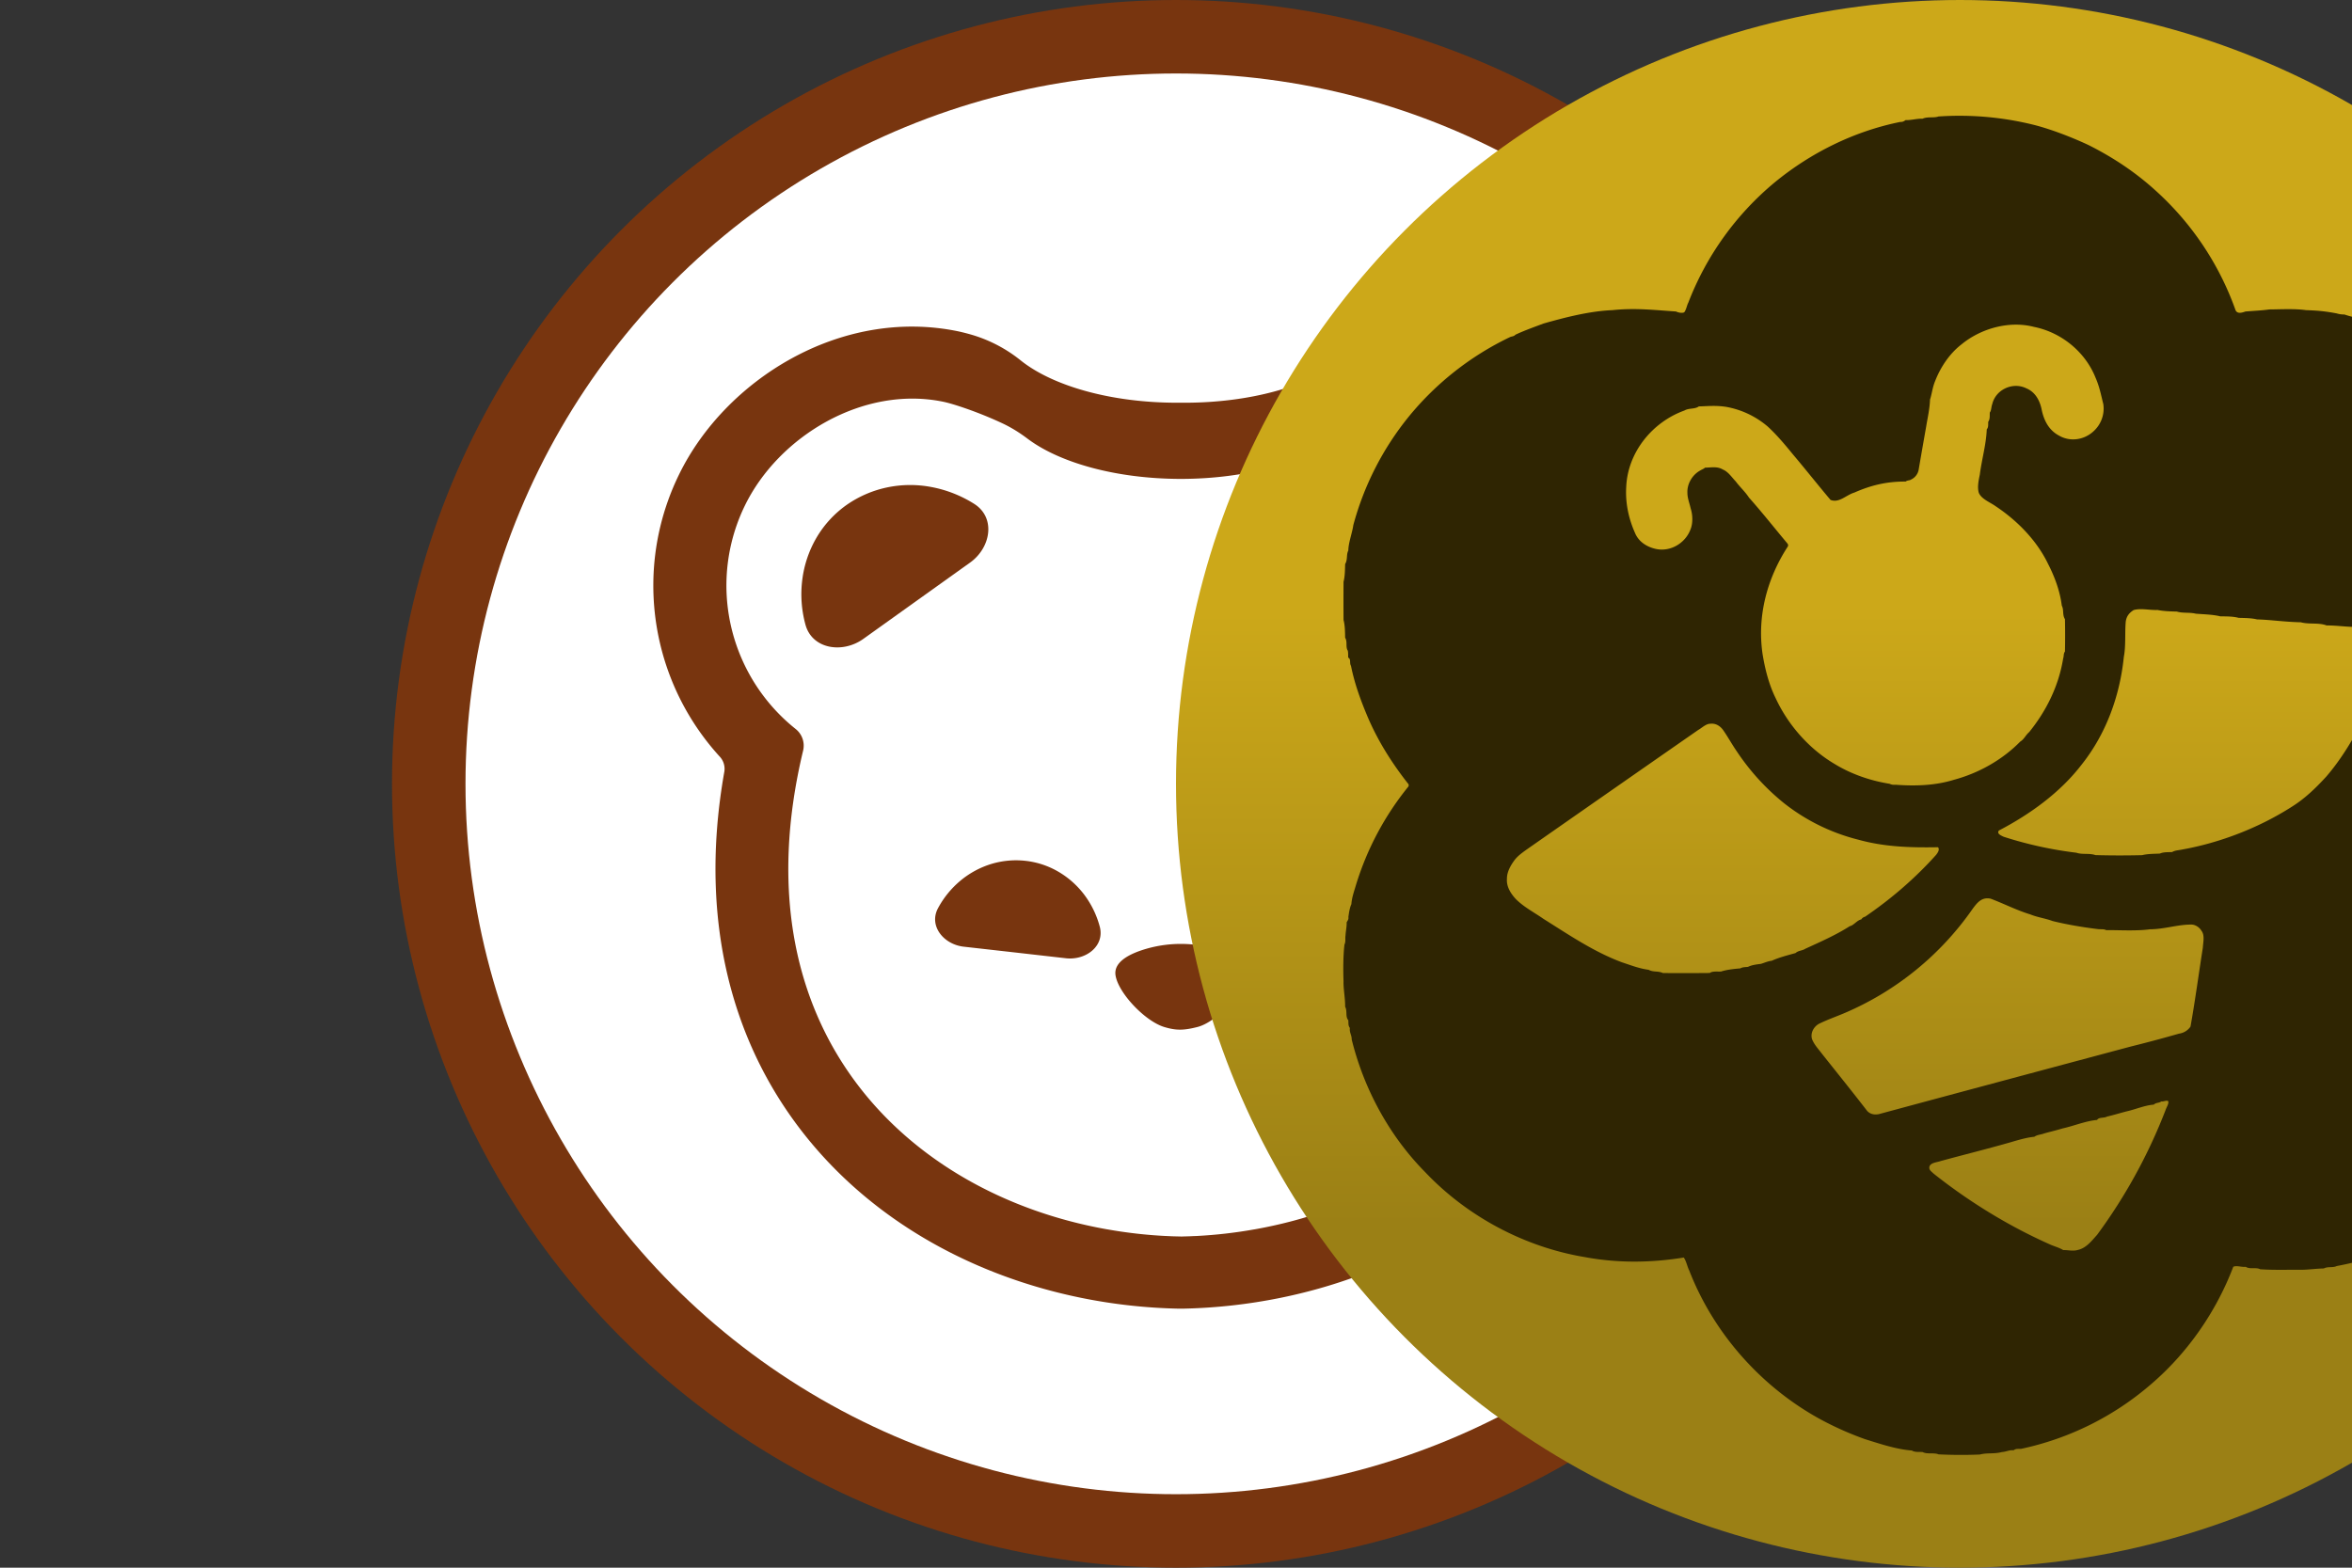 <svg xmlns="http://www.w3.org/2000/svg" viewBox="0 0 192 128"><rect x="0" y="0" width="192" height="128" fill="#333333" stroke="none"/><svg viewBox="0 0 128 128"><circle cx="64" cy="64" r="64" fill="#78350F"/><circle cx="64" cy="64" r="58" fill="#fff"/><path fill="#78350F" d="M47.52 41.136a10 10 0 0 0-3.486-1.37 9.2 9.2 0 0 0-3.668.042 9 9 0 0 0-3.288 1.442 8.6 8.6 0 0 0-2.414 2.634 9 9 0 0 0-1.168 3.424 9.4 9.4 0 0 0 .252 3.682c.538 2.012 3.024 2.396 4.732 1.172l4.352-3.112 4.364-3.12c1.706-1.226 2.104-3.674.324-4.794m46.014 2.748a8.66 8.66 0 0 0-5.702-4.076 9.2 9.2 0 0 0-3.668-.04 10 10 0 0 0-3.488 1.368c-1.78 1.12-1.38 3.568.326 4.792l4.364 3.122 4.352 3.112c1.708 1.224 4.194.84 4.732-1.172a9.4 9.4 0 0 0 .252-3.682 9 9 0 0 0-1.168-3.424M67.63 77.598a10.16 10.16 0 0 0-6.47 0c-1.16.394-2.172 1.006-2.108 1.928.116 1.412 2.36 3.828 3.982 4.326.992.3 1.614.28 2.72 0 1.622-.416 3.878-2.914 3.984-4.326.074-.922-.95-1.532-2.108-1.928m-11.118-4.544a7.2 7.2 0 0 0-2.128-1.888 6.8 6.8 0 0 0-2.666-.88 7 7 0 0 0-2.804.258c-.906.28-1.76.736-2.508 1.36a7.6 7.6 0 0 0-1.834 2.25c-.77 1.44.454 2.956 2.098 3.142l4.152.468 4.184.476c1.644.188 3.192-1.006 2.77-2.582a7.6 7.6 0 0 0-1.264-2.604m25.736-1.298a7.4 7.4 0 0 0-2.51-1.36 7 7 0 0 0-2.802-.258 6.8 6.8 0 0 0-2.666.882 7.2 7.2 0 0 0-2.13 1.888 7.5 7.5 0 0 0-1.264 2.604c-.42 1.576 1.128 2.77 2.76 2.582l4.186-.476 4.16-.468c1.646-.186 2.868-1.7 2.1-3.142a7.8 7.8 0 0 0-1.834-2.252"/><path fill="#78350F" d="M102.018 61.8a20.7 20.7 0 0 0 5.438-14.22 20.6 20.6 0 0 0-2.076-8.788c-3.732-7.718-13.174-13.744-22.838-11.732q-.59.13-1.168.302a11.6 11.6 0 0 0-3.92 2.08c-2.582 2.06-7.326 3.44-12.752 3.44h-.616c-5.424 0-10.168-1.384-12.75-3.444a11.6 11.6 0 0 0-3.922-2.078 16 16 0 0 0-1.168-.302c-9.662-2.012-19.104 4.014-22.836 11.732a20.6 20.6 0 0 0-2.076 8.786 20.72 20.72 0 0 0 5.44 14.222 1.46 1.46 0 0 1 .356 1.204c-2.328 13.1 1.108 23.88 8.18 31.554 7.428 8.06 18.324 12.076 28.894 12.294h.382c10.568-.218 21.466-4.232 28.894-12.292 7.072-7.676 10.508-18.454 8.18-31.556a1.45 1.45 0 0 1 .356-1.204zm-6.186-2.272a1.74 1.74 0 0 0-.6 1.764c5.49 22.872-8.62 36.224-24.83 39.086h-.01a38 38 0 0 1-4.732.54c-.094 0-.2.01-.294.01-.296.02-.6.02-.896.032h-.074l-.02-.002h-.054c-.296-.01-.6-.01-.896-.03-.094 0-.2-.012-.296-.012a38 38 0 0 1-4.73-.54h-.012C42.18 97.516 28.068 84.164 33.56 61.29a1.74 1.74 0 0 0-.6-1.762 15 15 0 0 1-5.66-11.9 14.9 14.9 0 0 1 1.486-6.306c2.76-5.716 9.706-9.876 16.23-8.516.764.156 2.812.82 4.808 1.756.724.34 1.404.764 2.04 1.244 2.616 1.976 7.25 3.29 12.532 3.296 5.284-.004 9.92-1.32 12.534-3.294.636-.48 1.314-.904 2.04-1.244 1.994-.936 4.042-1.6 4.808-1.758 6.522-1.36 13.468 2.8 16.23 8.518a14.9 14.9 0 0 1 1.484 6.306 15 15 0 0 1-5.66 11.898"/></svg><svg x="64" viewBox="0 0 128 128"><circle cx="64" cy="64" r="64" fill="url(#_pollen)"/><path fill="#2F2502" d="M62.25 9.51a25.2 25.2 0 0 1 7.88.71c1.406.368 3.056 1.01 4.375 1.63 2.01 1.01 3.848 2.231 5.508 3.751a23.94 23.94 0 0 1 6.454 9.649c.123.42.532.29.84.183.618-.05 1.35-.083 1.943-.168.955-.006 2.075-.074 3 .058 1.007.035 1.54.088 2.506.267.195.063.414.09.619.087.373.12.791.257 1.194.256.175.198.409.043.56.177.475.2 1.016.314 1.496.512 5.421 1.93 10.061 5.865 12.825 10.923a22.5 22.5 0 0 1 2.267 5.84c.157.398.117.949.35 1.296.014.43.088 1.028.147 1.454.274 1.918.22 4.065-.003 5.99-.213 1.245-.503 2.964-.922 4.136a23.8 23.8 0 0 1-4.003 7.519c-.081.257-.597.52-.486.796 2.474 2.899 4.231 6.459 5.057 10.174.175.267.013.536.21.804.003.468.126.921.116 1.392.195.465.135 1.045.195 1.554.032 1.24.046 2.793-.089 4.01-.269 2.093-.719 4.159-1.523 6.115-2.127 5.49-6.416 10.12-11.711 12.683-1.978.978-4.136 1.661-6.305 2.063-.314.159-.719.018-1.052.198-.65.008-1.294.113-1.948.108-1.082-.01-2.17.032-3.25-.045-.328-.182-.847.024-1.179-.199-.326.05-.73-.136-1.013-.002-1.396 3.678-3.75 7.068-6.753 9.624A23.75 23.75 0 0 1 69 118.293c-.249.027-.414-.042-.625.121-.381-.034-.591.124-.957.144-.637.173-1.196.043-1.793.202q-1.687.07-3.375-.013c-.386-.163-.924.013-1.303-.189-.27-.023-.643.032-.876-.125-1.267-.095-2.612-.548-3.821-.926a26 26 0 0 1-3.555-1.574c-4.866-2.63-8.79-7.027-10.794-12.189-.174-.344-.234-.757-.45-1.068-2.688.436-5.387.465-8.076-.035-4.927-.819-9.617-3.32-13.056-6.96-2.916-2.955-4.986-6.787-5.975-10.806.006-.366-.198-.558-.15-.945-.15-.19-.11-.403-.126-.626-.264-.303-.064-.749-.26-1.108.008-.696-.15-1.446-.132-2.071-.032-.936-.032-2.081.075-3 .12-.246.044-.487.088-.75.02-.362.104-.706.093-1.07.088-.156.17-.241.14-.43.05-.346.1-.734.246-1.054.034-.54.233-1.08.385-1.599a23.8 23.8 0 0 1 4.263-7.997q.081-.145-.045-.27c-1.36-1.735-2.521-3.59-3.363-5.632-.535-1.28-1.003-2.602-1.273-3.957-.145-.24.024-.55-.228-.672-.01-.192.008-.38-.034-.57-.2-.3-.007-.723-.216-1.054-.01-.464-.01-1.004-.13-1.445a236 236 0 0 1 0-3.125c.116-.447.117-.977.13-1.445.22-.359.082-.76.26-1.109.007-.631.33-1.47.408-2.071A23.9 23.9 0 0 1 19.015 34a24.1 24.1 0 0 1 8.235-6.469c.175-.082.325-.05.46-.203.755-.354 1.518-.62 2.29-.912 1.784-.506 3.767-1.017 5.625-1.093 1.859-.195 3.377-.012 5.194.11.157.083.516.162.671.062.17-.215.205-.547.334-.79a23.94 23.94 0 0 1 7.051-9.815c2.954-2.427 6.5-4.18 10.25-4.934.182.007.285-.04.43-.149.474.015.917-.133 1.391-.114.398-.19.912-.042 1.304-.184m18.741 80.388c-.176-.07-.363.06-.56.036-.2.143-.422.077-.612.26-.734.051-1.47.382-2.194.543-.534.135-1.094.313-1.615.428-.24.145-.684.035-.818.278-.942.084-1.882.487-2.817.692-.486.15-1 .269-1.49.405-.252.102-.592.108-.818.278-.67.06-1.406.295-2.05.479-1.862.53-3.739.995-5.608 1.505-.274.104-.797.115-.903.449-.064.274.154.388.316.554 2.872 2.285 6.117 4.283 9.46 5.773.37.178.807.279 1.148.49.44-.008.785.114 1.215-.018.672-.155 1.11-.744 1.55-1.23a43.7 43.7 0 0 0 5.59-10.194c.06-.205.293-.525.206-.728M66.5 73.376c-.71-.146-1.068.293-1.448.8a24.36 24.36 0 0 1-10.456 8.53c-.67.286-1.388.537-2.041.853-.473.217-.79.77-.633 1.286.178.452.5.782.797 1.177 1.226 1.545 2.495 3.117 3.702 4.683.257.275.593.33.954.263 6.841-1.847 13.659-3.671 20.5-5.503a114 114 0 0 0 4-1.068 1.36 1.36 0 0 0 .942-.576c.366-2.038.681-4.378 1.007-6.445.021-.416.17-1.01-.103-1.364-.161-.289-.506-.527-.846-.522-1.159.002-2.171.377-3.375.386-1.099.15-2.44.063-3.57.067-.195-.104-.462-.054-.68-.084-1.161-.14-2.581-.377-3.711-.663-.539-.207-1.204-.292-1.798-.535-1.11-.335-2.162-.881-3.241-1.285M43.625 59.092c-.369.002-.69.34-1 .512a7890 7890 0 0 0-13.716 9.56c-.423.302-.9.606-1.233 1.011-.337.443-.668 1.005-.66 1.575-.053.66.334 1.252.777 1.709.672.645 1.446 1.036 2.201 1.563 2.075 1.301 4.118 2.699 6.42 3.553.735.24 1.386.503 2.161.606.415.217.77.077 1.175.267 1.278.007 2.542.008 3.82-.005.237-.17.646-.097.93-.12.471-.154 1.065-.214 1.57-.256.174-.11.424-.1.624-.124.32-.159.705-.198 1.056-.245.273-.08.585-.225.875-.25.612-.277 1.297-.45 1.944-.63.26-.225.541-.18.806-.355 1.225-.56 2.486-1.114 3.625-1.84.346-.08.574-.473.944-.556a.48.48 0 0 1 .306-.218c2.115-1.442 4.089-3.138 5.799-5.05.126-.163.317-.425.156-.624-2.208.04-4.368-.019-6.508-.617a16.1 16.1 0 0 1-6.047-2.967 18.8 18.8 0 0 1-3.866-4.236c-.389-.56-.728-1.186-1.123-1.75-.247-.336-.605-.562-1.036-.512m36.5-9.29c-.639.03-1.324-.16-1.944.005-.37.232-.587.502-.65.943-.08.884.016 2-.156 2.875-.323 3.187-1.441 6.281-3.446 8.804-1.75 2.282-4.218 4.058-6.75 5.378-.213.268.195.416.376.51a31.7 31.7 0 0 0 5.945 1.306c.469.17 1.076.02 1.554.194a72 72 0 0 0 3.821.005c.444-.116.98-.104 1.445-.13.29-.136.684-.106 1-.124.22-.14.551-.148.805-.203 3.127-.557 6.326-1.8 9-3.52 1.066-.674 1.93-1.516 2.781-2.445 1.313-1.523 2.298-3.252 3.224-5.025.359-.573.581-1.216.937-1.806.467-.939 1.142-1.982 1.11-3.07.008-.668-.364-1.279-.904-1.654-.153-.182-.339-.074-.453-.288-.173-.049-.331-.115-.514-.115-.14-.273-.616-.067-.86-.26-.845.025-1.672-.125-2.516-.115-.647-.252-1.434-.072-2.109-.26-1.302-.026-2.493-.207-3.571-.234-.466-.115-1.014-.114-1.5-.127-.461-.124-1.016-.119-1.5-.124-.601-.151-1.37-.165-2-.215-.49-.127-1.06-.025-1.55-.175-.516-.013-1.074-.027-1.575-.13M70.054 26.694c-2.011-.53-4.334.11-5.929 1.422-.977.753-1.717 1.864-2.157 3.004-.215.515-.255 1.005-.415 1.506-.023.754-.213 1.568-.322 2.25a587 587 0 0 0-.61 3.5 1.1 1.1 0 0 1-.615.778c-.13.093-.304.045-.437.165-1.522-.013-2.811.29-4.194.9-.675.2-1.234.87-1.942.6-.988-1.164-2.074-2.54-3.05-3.693-.658-.803-1.32-1.603-2.083-2.303a7.15 7.15 0 0 0-3.416-1.608c-.861-.122-1.383-.055-2.204-.032-.337.246-.811.116-1.18.337-2.619.942-4.625 3.415-4.746 6.23-.08 1.3.188 2.572.71 3.75.295.729.967 1.159 1.712 1.32 1.178.257 2.388-.46 2.814-1.57.22-.518.195-1.22.02-1.75-.086-.405-.265-.828-.262-1.25-.043-.731.398-1.481 1.038-1.83.134-.09.28-.122.397-.237.501-.005 1.01-.125 1.46.155.433.17.742.652 1.05.97.335.453.782.854 1.079 1.318.986 1.103 2.086 2.489 3.064 3.659.104.119.193.22.084.373-1.674 2.593-2.485 5.648-2.041 8.718.197 1.237.524 2.525 1.082 3.65 1.013 2.176 2.723 4.118 4.789 5.342 1.354.832 2.932 1.378 4.5 1.626.179.085.3.09.5.08 1.612.116 3.214.07 4.762-.407 2.022-.545 3.939-1.622 5.409-3.12.313-.186.447-.542.73-.776 1.415-1.755 2.407-3.773 2.769-6.006.07-.185.013-.39.148-.569q.025-1.32 0-2.64c-.23-.367-.07-.749-.26-1.109-.143-1.174-.575-2.344-1.113-3.393-.925-1.927-2.519-3.547-4.285-4.721-.443-.32-1.15-.573-1.373-1.09-.14-.462-.015-1.028.08-1.492.154-1.214.525-2.487.566-3.694.157-.18.104-.406.124-.626.154-.218.109-.498.126-.748.136-.183.112-.466.198-.682.279-1.197 1.68-1.84 2.78-1.297.712.293 1.08.95 1.242 1.672.172.902.575 1.732 1.416 2.182.902.532 2.031.374 2.801-.317A2.5 2.5 0 0 0 75.7 33c-.199-.795-.312-1.425-.642-2.179-.848-2.105-2.786-3.678-5.004-4.128"/><defs><linearGradient id="_pollen" x1="0" x2="0" y1="50" y2="100" gradientUnits="userSpaceOnUse"><stop stop-color="#CCA819"/><stop offset="1" stop-color="#9B8015"/></linearGradient></defs></svg></svg>
